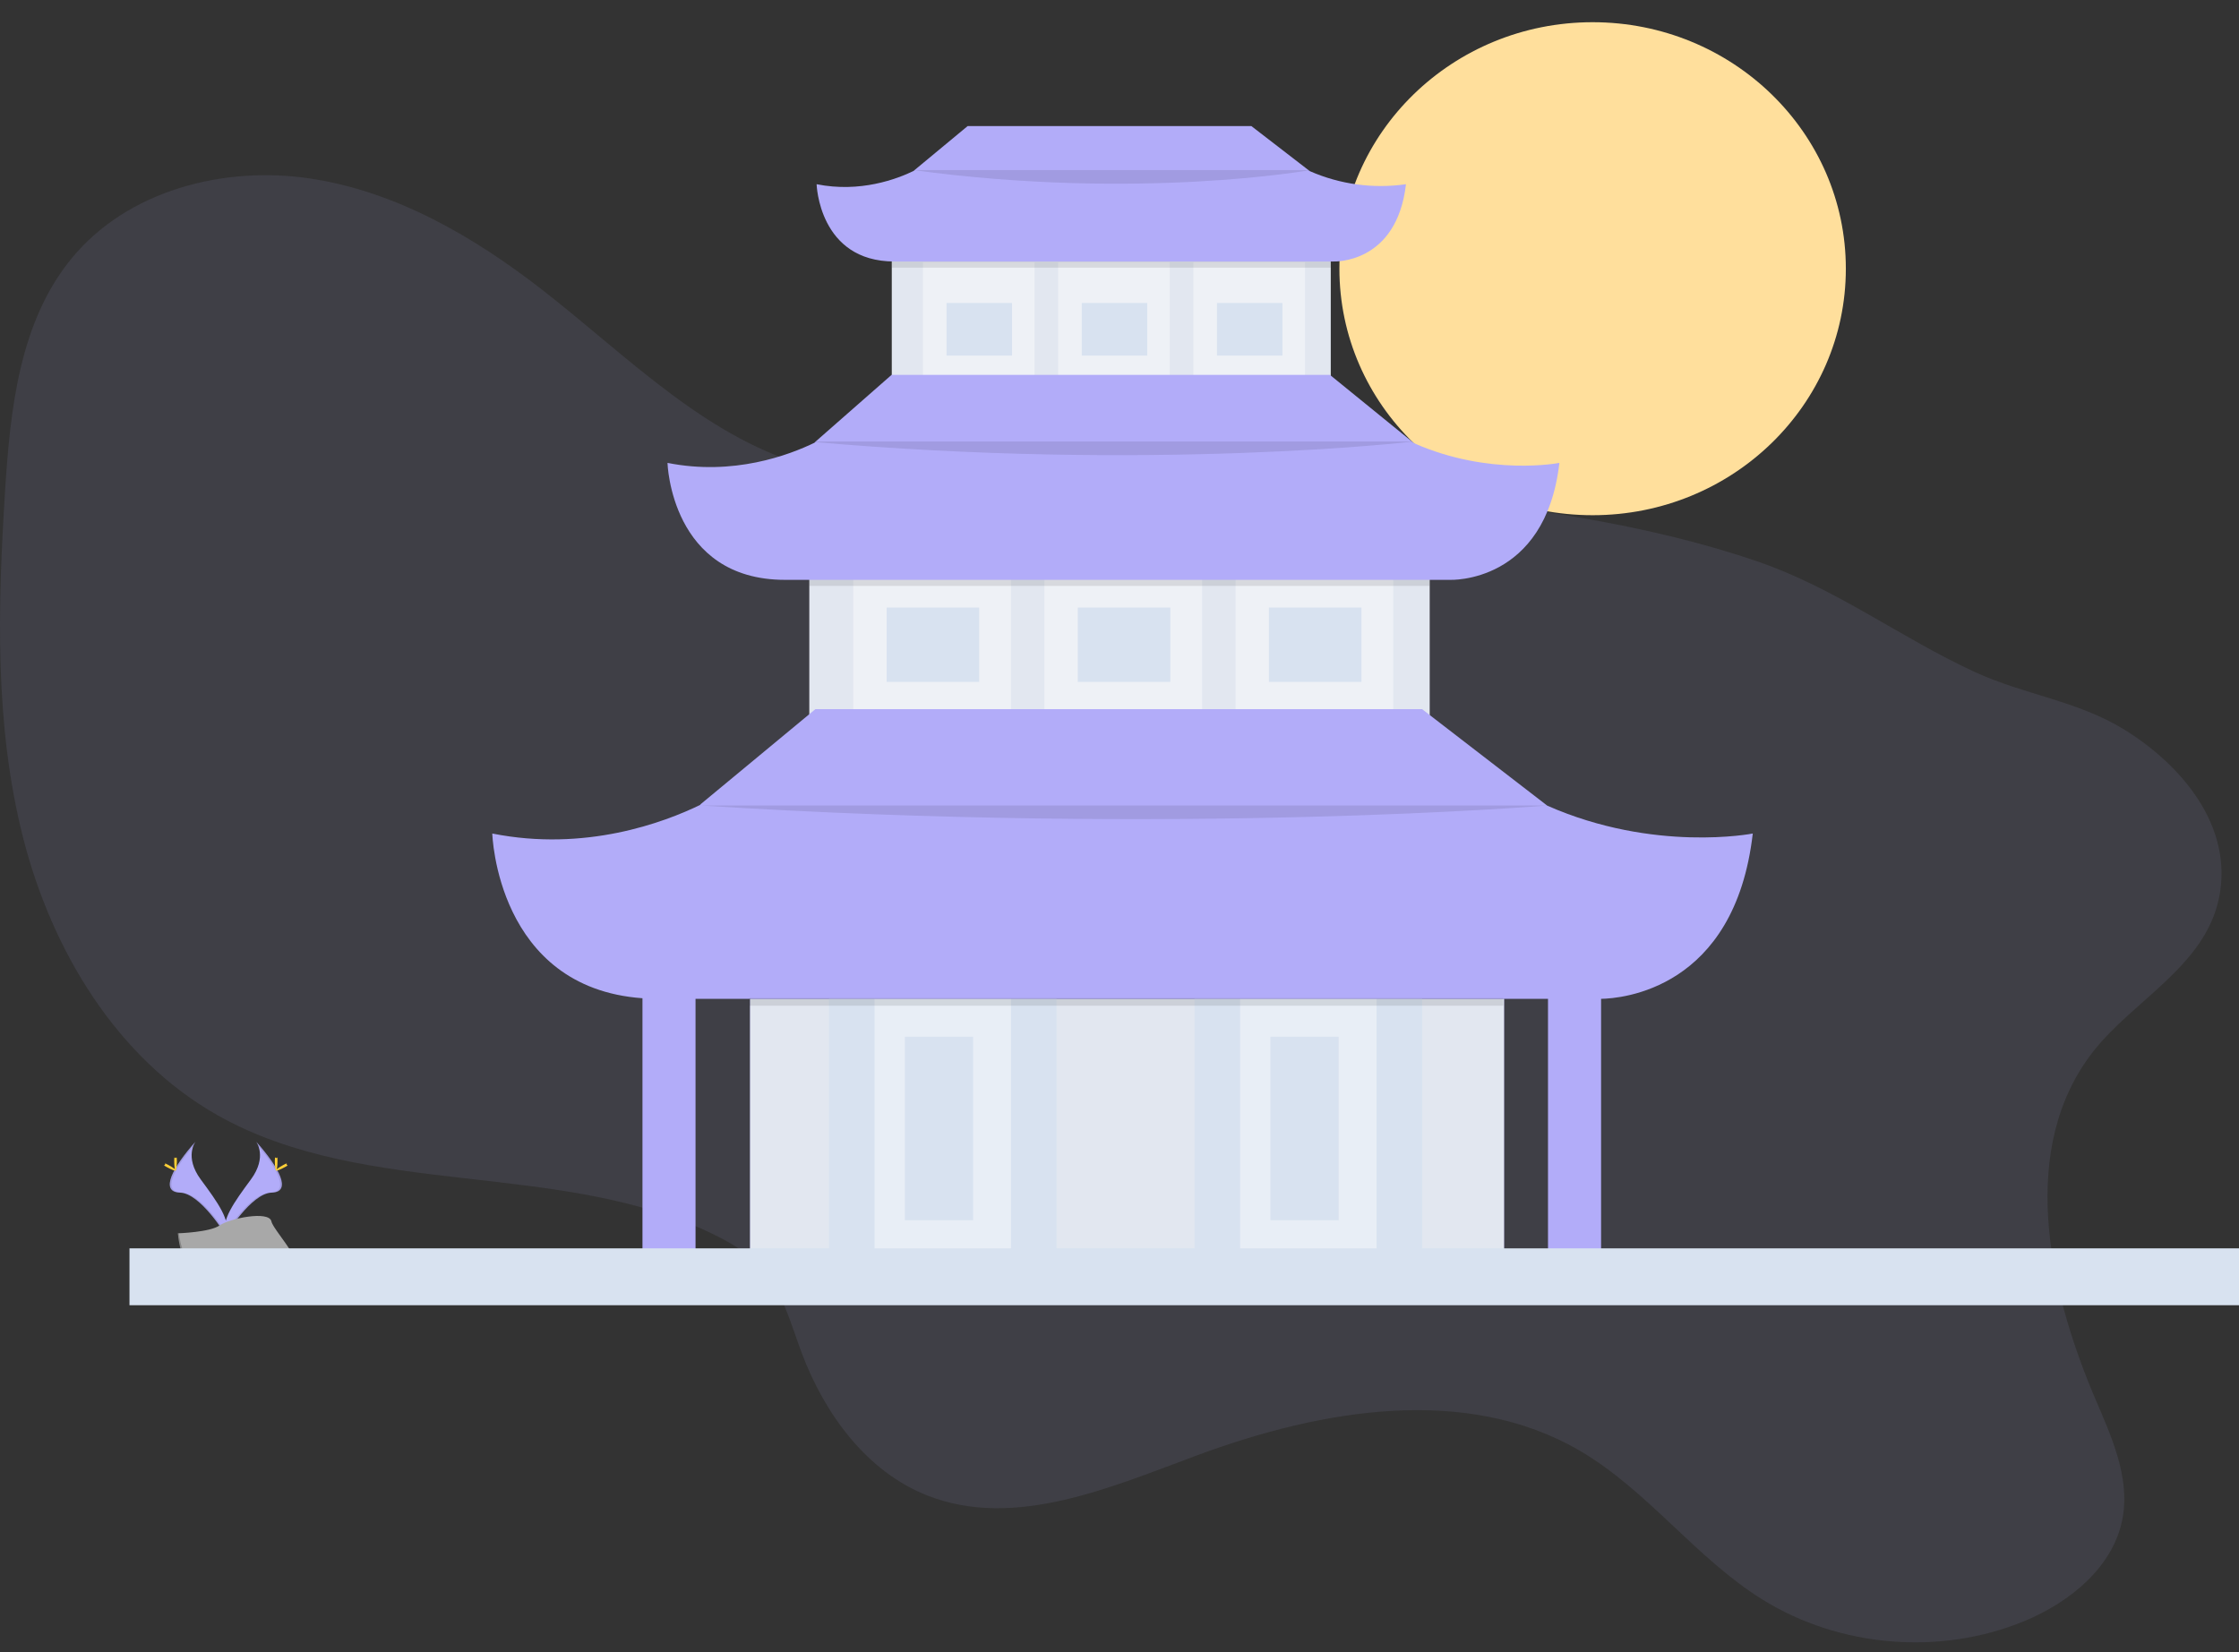 <svg width="1008" height="744" viewBox="0 0 1008 744" fill="none" xmlns="http://www.w3.org/2000/svg">
<rect x="0" y="0" width="1008" height="744" fill="#333333" stroke="none"/>
<g id="Japan House 1">
<path id="Background" opacity="0.1" d="M942.55 473.27C908.55 516.44 921.78 579.52 943.36 630.03C950.58 646.94 958.76 664.84 955.71 682.97C951.98 705.15 932.19 721.37 911.41 729.97C873.53 745.64 828.19 741.9 793.41 720.25C763.33 701.54 741.78 671.1 711.19 653.25C659.99 623.36 594.81 634.65 539.19 655.25C499.85 669.82 456.85 688.76 417.76 673.54C390.26 662.83 371.25 636.75 360.89 609.11C355.89 595.77 352.26 581.32 342.71 570.74C337.03 564.45 329.62 559.99 322.03 556.23C252.72 521.86 165.18 540.23 97.86 502.15C52.39 476.41 23.29 427.85 10.4 377.22C-2.49 326.59 -1 273.46 2.27 221.32C4.6 184.26 8.77 144.7 32.45 116.1C57.45 85.84 100.45 74.59 139.34 80.34C178.23 86.09 213.41 106.59 244.4 130.73C283.12 160.9 319.04 198.47 366.58 210.73C399 219.02 433 214.46 466.41 212.88C522.24 210.24 578.09 216.11 633.6 222.52C686.75 228.66 740.28 235.43 790.92 252.72C826.75 264.96 855.48 287.17 889.31 302.72C911.36 312.83 935.41 315.63 956.31 328.51C982.03 344.38 1005.61 371.98 999.02 404.28C992.75 434.96 960.57 450.36 942.55 473.27Z" fill="#B2ACF9"/>
<path id="Sun" d="M717 232C779.96 232 831 182.304 831 121C831 59.696 779.96 10 717 10C654.04 10 603 59.696 603 121C603 182.304 654.04 232 717 232Z" fill="#FFDF9C"/>
<g id="House">
<path id="Vector" d="M115.33 514.12C115.33 514.12 120.5 520.88 112.95 531.12C105.4 541.36 99.17 549.88 101.68 556.25C101.68 556.25 113.07 537.31 122.35 537.04C131.63 536.77 125.53 525.51 115.33 514.12Z" fill="#B2ACF9"/>
<path id="Vector_2" opacity="0.1" d="M115.33 514.12C115.782 514.773 116.139 515.487 116.39 516.24C125.39 526.87 130.26 536.79 121.56 537.04C113.46 537.27 103.74 551.76 101.41 555.42C101.488 555.702 101.581 555.979 101.69 556.25C101.69 556.25 113.08 537.31 122.36 537.04C131.64 536.77 125.53 525.51 115.33 514.12Z" fill="black"/>
<path id="Vector_3" d="M124.93 522.73C124.93 525.11 124.66 527.04 124.33 527.04C124 527.04 123.73 525.11 123.73 522.73C123.73 520.35 124.06 521.47 124.39 521.47C124.72 521.47 124.93 520.35 124.93 522.73Z" fill="#FFD037"/>
<path id="Vector_4" d="M128.23 525.57C126.14 526.71 124.32 527.4 124.16 527.11C124 526.82 125.57 525.66 127.66 524.53C129.75 523.4 128.92 524.22 129.08 524.53C129.24 524.84 130.32 524.43 128.23 525.57Z" fill="#FFD037"/>
<path id="Vector_5" d="M88 514.12C88 514.12 82.83 520.88 90.38 531.12C97.93 541.36 104.2 549.88 101.68 556.25C101.68 556.25 90.29 537.31 81.01 537.04C71.73 536.77 77.84 525.51 88 514.12Z" fill="#B2ACF9"/>
<path id="Vector_6" opacity="0.1" d="M88 514.12C87.548 514.773 87.191 515.487 86.94 516.24C77.94 526.87 73.07 536.79 81.77 537.04C89.87 537.27 99.59 551.76 101.92 555.42C101.842 555.702 101.749 555.979 101.64 556.25C101.64 556.25 90.29 537.3 81 537.04C71.71 536.78 77.84 525.51 88 514.12Z" fill="black"/>
<path id="Vector_7" d="M78.43 522.73C78.43 525.11 78.7 527.04 79.03 527.04C79.36 527.04 79.63 525.11 79.63 522.73C79.63 520.35 79.3 521.47 78.97 521.47C78.64 521.47 78.43 520.35 78.43 522.73Z" fill="#FFD037"/>
<path id="Vector_8" d="M75.14 525.57C77.23 526.71 79.05 527.4 79.21 527.11C79.37 526.82 77.8 525.66 75.71 524.53C73.62 523.4 74.45 524.22 74.29 524.53C74.13 524.84 73 524.43 75.14 525.57Z" fill="#FFD037"/>
<path id="Vector_9" d="M80.08 555.36C80.08 555.36 94.53 554.92 98.88 551.81C103.23 548.7 121.1 545.01 122.18 549.98C123.26 554.95 143.89 574.71 127.58 574.84C111.27 574.97 89.69 572.3 85.34 569.65C80.99 567 80.08 555.36 80.08 555.36Z" fill="#A8A8A8"/>
<path id="Vector_10" opacity="0.2" d="M127.87 573.12C111.56 573.25 89.98 570.58 85.63 567.93C82.32 565.93 81 558.68 80.56 555.34H80.08C80.08 555.34 80.99 566.99 85.34 569.64C89.69 572.29 111.27 574.96 127.58 574.83C132.29 574.83 133.91 573.12 133.82 570.64C133.17 572.15 131.37 573.09 127.87 573.12Z" fill="black"/>
<path id="Vector_11" d="M599.11 115.52H401.48V182.2H599.11V115.52Z" fill="#E2E7F0"/>
<path id="Vector_12" opacity="0.4" d="M465.75 118.08H415.5V179.45H465.75V118.08Z" fill="white"/>
<path id="Vector_13" d="M455.61 136.44H426.13V160.12H455.61V136.44Z" fill="#D8E2F0"/>
<path id="Vector_14" opacity="0.4" d="M526.63 118.08H476.38V179.45H526.63V118.08Z" fill="white"/>
<path id="Vector_15" d="M516.49 136.44H487.01V160.12H516.49V136.44Z" fill="#D8E2F0"/>
<path id="Vector_16" opacity="0.4" d="M587.51 118.08H537.26V179.45H587.51V118.08Z" fill="white"/>
<path id="Vector_17" d="M577.37 136.44H547.89V160.12H577.37V136.44Z" fill="#D8E2F0"/>
<path id="Vector_18" opacity="0.1" d="M599.12 115.52V120.52H402.6H401.49V115.52H599.12Z" fill="black"/>
<path id="Vector_19" d="M589.67 77.06L563.36 56.77H435.64L411.38 76.88H411.51C403.78 80.65 387.2 86.88 367.64 82.95C367.64 82.95 368.64 117.75 402.64 117.75H600.4C600.4 117.75 628.82 119.03 632.97 82.95C618.27 85.074 603.269 83.034 589.67 77.06V77.06Z" fill="#B2ACF9"/>
<path id="Vector_20" d="M643.65 251.74H364.35V345.98H643.65V251.74Z" fill="#E2E7F0"/>
<path id="Vector_21" opacity="0.4" d="M455.17 247.64H384.15V334.37H455.17V247.64Z" fill="white"/>
<path id="Vector_22" d="M440.83 273.59H399.17V307.05H440.83V273.59Z" fill="#D8E2F0"/>
<path id="Vector_23" opacity="0.4" d="M541.21 247.64H470.19V334.37H541.21V247.64Z" fill="white"/>
<path id="Vector_24" d="M526.88 273.59H485.22V307.05H526.88V273.59Z" fill="#D8E2F0"/>
<path id="Vector_25" opacity="0.4" d="M627.26 247.64H556.24V334.37H627.26V247.64Z" fill="white"/>
<path id="Vector_26" d="M612.92 273.59H571.26V307.05H612.92V273.59Z" fill="#D8E2F0"/>
<path id="Vector_27" d="M677.1 449.77H337.71V568.59H677.1V449.77Z" fill="#B2ACF9"/>
<path id="Vector_28" d="M677.1 449.77H337.71V568.59H677.1V449.77Z" fill="#E2E7F0"/>
<path id="Vector_29" d="M475.65 449.77H373.22V565.86H475.65V449.77Z" fill="#D8E2F0"/>
<path id="Vector_30" opacity="0.4" d="M455.17 449.77H393.71V565.86H455.17V449.77Z" fill="white"/>
<path id="Vector_31" d="M438.1 466.85H407.37V549.48H438.1V466.85Z" fill="#D8E2F0"/>
<path id="Vector_32" d="M640.23 449.77H537.8V565.86H640.23V449.77Z" fill="#D8E2F0"/>
<path id="Vector_33" opacity="0.4" d="M619.75 449.77H558.29V565.86H619.75V449.77Z" fill="white"/>
<path id="Vector_34" d="M602.67 466.85H571.94V549.48H602.67V466.85Z" fill="#D8E2F0"/>
<path id="Vector_35" d="M720.81 563.13V449.78C729.81 449.63 781.01 445.66 789.1 375.34C789.1 375.34 744.79 384.08 696.57 362.78L640.23 319.34H367.08L315.18 362.34H315.46C298.93 370.4 263.46 383.68 221.63 375.34C221.63 375.34 223.55 444.79 289.24 449.51V563.13H720.81ZM289.24 563.13H720.81H289.24ZM696.91 563.13H313.13H696.91ZM313.13 563.13V449.77H696.91V563.13" fill="#B2ACF9"/>
<path id="Vector_36" opacity="0.1" d="M643.65 251.74H364.35V263.84H643.65V251.74Z" fill="black"/>
<path id="Vector_37" d="M636.56 199.56L598.75 168.82H401.37L366.7 199.26H366.9C355.2 204.97 330.12 214.36 300.51 208.44C300.51 208.44 301.96 261.11 353.42 261.11H652.75C652.75 261.11 695.75 263.04 702.04 208.44C702 208.44 670.68 214.63 636.56 199.56Z" fill="#B2ACF9"/>
<path id="Vector_38" opacity="0.1" d="M676.76 449.43H337.37V452.88H676.76V449.43Z" fill="black"/>
<path id="Vector_39" opacity="0.1" d="M315.52 362.71H696.57C696.57 362.71 532 376.53 315.52 362.71Z" fill="black"/>
<path id="Vector_40" opacity="0.1" d="M364 198.81H636.48C636.48 198.81 518.8 212.64 364 198.81Z" fill="black"/>
<path id="Vector_41" opacity="0.1" d="M411.12 76.58H590C590 76.58 512.77 90.41 411.12 76.58Z" fill="black"/>
<path id="Vector_42" d="M1008 562.14H58.29V587.75H1008V562.14Z" fill="#D8E2F0"/>
</g>
</g>
</svg>
